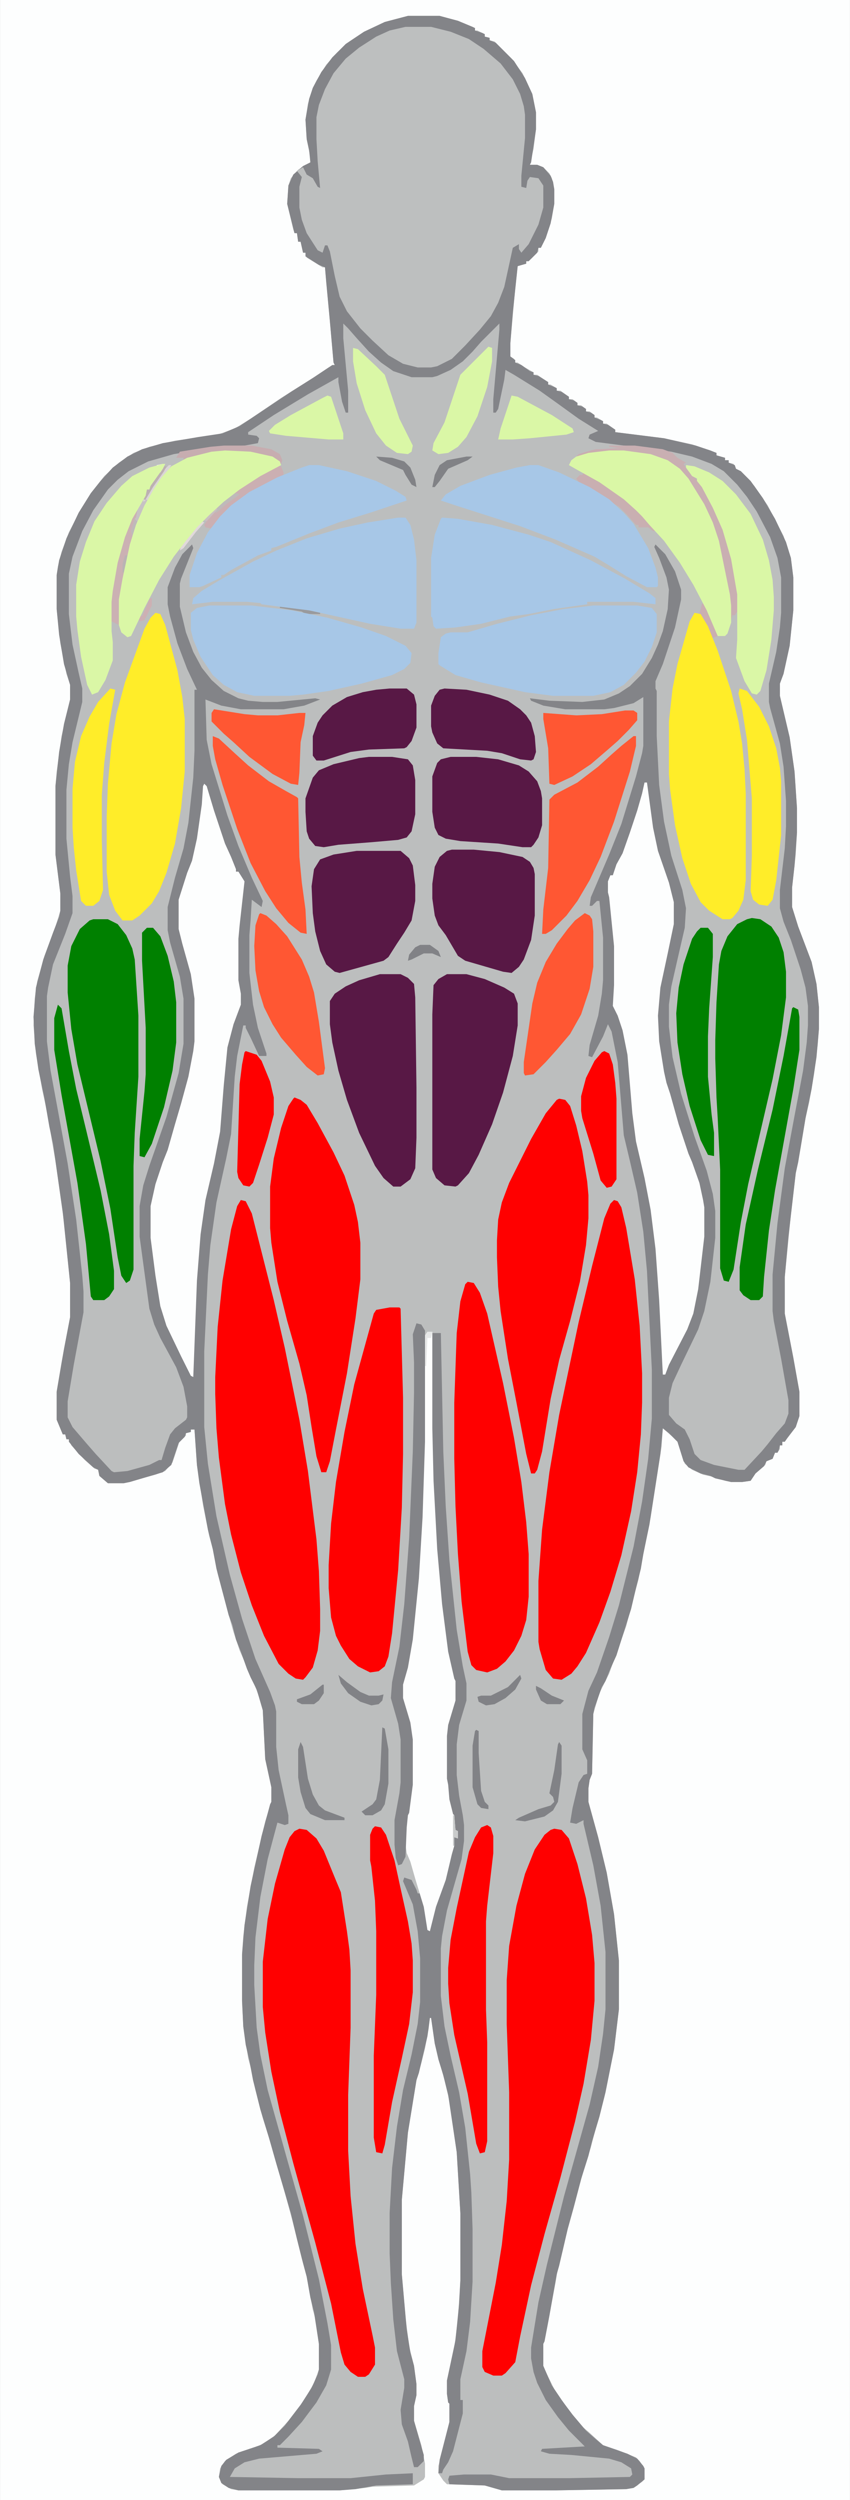 <?xml version="1.0" encoding="UTF-8"?>
<svg version="1.1" viewBox="0 0 696 2048" width="423" height="1243" xmlns="http://www.w3.org/2000/svg"> //BACK GROUND <g id="background">
    <path transform="translate(0)" d="m0 0h696v2048h-696z" fill="#BCBEBE" />
    <path transform="translate(0)" d="m0 0h696v2048h-696zm334 13-19 5-17 8-12 8-10 9-9 10-8 13-3 6-4 13-2 13 1 16 3 15v4l-10 6-6 7-2 6-1 15 5 21 1 3h2l1 7h2l2 9h2l1 4 13 8h2l4 44 3 34 1 2-5 2-15 10-24 15-25 17-13 8-14 5-35 5-21 5-13 5-12 8-12 11-11 14-8 13-10 19-6 16-3 12-1 7v28l3 28 5 25 3 9v12l-7 30-4 29-1 12v56l4 32v14l-4 13-9 24-6 21-2 14-1 22 2 23 5 29 5 23 3 19 3 17 7 50 5 50v28l-7 37-4 24v23l5 12h2l1 4h2l2 5 11 12 8 7 3 1 1 5 7 6h13l26-7 8-3 6-7 6-18 5-4v-2l4-1v-2h3l2 29 5 33 5 25 3 11 4 20 11 41 2 7 5 15 4 9 3 7 4 9 5 13 3 11 2 40 5 23v12l-5 16-9 38-6 32-3 24-1 15v38l1 21 4 26 3 11 3 15 6 23 6 19 5 18 7 24 6 22 9 36 3 11 5 27 2 7 3 21v21l-4 11-8 14-13 17-11 12-10 7-10 4-12 4-9 6-4 6-1 7 3 6 7 4 6 1h83l21-2 6-1 34-1 8-5 1-2v-11l-3-15-6-20v-12l2-9v-9l-2-15-4-16-3-24-3-35v-61l5-55 7-43 4-14 3-12 3-16 1-9h1l3 21 8 30 4 17 6 42 3 50v55l-2 32-3 23-6 27v11l1 7 1 1v15l-9 36v6l4 6 3 3 31 1 14 4h44l58-1 7-2 6-4 2-2v-9l-4-6-3-3-15-6-12-4-12-11-6-5-11-14-11-16-7-14-2-5v-18l3-13 7-37 2-12 4-15 5-22 5-17 7-26 6-19 6-23 5-18 5-25 3-14 4-33v-40l-4-38-6-34-7-29-8-29v-11l1-7 2-5 1-49 5-17 8-16 5-14 3-8 6-17 7-27 3-11 6-31 4-20 9-58 1-15 8 7 4 4 6 18 6 5 9 4 9 2 9 3 5 1h9l7-1 4-6 8-7 1-3 5-2 2-5h2l2-3v-3h2v-3h2l9-12 3-9v-20l-7-38-5-26v-30l5-51 4-34 4-21 4-24 3-13 4-23 3-24 1-13v-18l-2-19-4-18-11-29-5-16v-16l3-27 1-18v-20l-2-30-4-28-8-34v-10l4-13 4-18 3-29v-27l-2-16-6-18-13-25-11-16-11-12-4-2-2-4-4-1v-2h-3v-2l-7-2v-2l-20-7-23-5-40-5v-2l-7-5h-3v-2l-5-3h-2v-2l-4-3h-3v-2l-4-3h-3v-2l-4-3h-3v-2l-7-5h-3v-2l-5-3h-2v-2l-9-6h-3v-2l-7-4-6-4h-2l-1-3-3-2v-11l4-45 2-18 7-2v-2l4-2 6-6v-3h2l4-8 5-16 2-12v-12l-2-9-2-4-5-5-5-2h-6l3-13 2-16v-14l-3-15-8-17-9-12-14-14-4-1v-2l-4-1v-2l-6-3h-2v-2l-13-5-9-3-7-2z" fill="#FDFEFE" />
    <path transform="translate(334,13)" d="m0 0h26l15 4 12 5 2 1v2l6 2 2 1v2l4 1v2l5 2 15 15 9 14 6 13 3 15v14l-4 27-1 2h6l5 2 6 7 2 5 1 6v12l-3 16-4 12-4 8h-2l-1 4-7 7h-2v2l-7 2-4 38-2 25v11l4 3v2l5 2 7 5 3 1v2l4 1 8 5v2l5 2 2 1v2l4 1 6 4v2l4 1 3 2v2l4 1 3 2v2l4 1 3 2v2l5 2 2 1v2l4 1 6 4v2l40 5 26 6 12 4 5 2v2l7 2v2h3v2l5 2 1 3 4 2 8 8 10 14 10 17 9 19 4 13 2 16v27l-3 29-5 23-3 8v10l8 34 4 28 2 30v20l-2 27-2 18v16l5 16 11 29 4 18 2 19v18l-2 23-4 26-5 24-6 36-2 9-6 52-3 33v30l7 36 5 28v20l-3 9-7 9-2 3h-2v3h-2l-1 4-1 2h-2l-2 5-5 2-2 4-7 6-4 6-7 1h-9l-13-3-4-2-8-2-10-5-4-5-5-16-7-7-5-4-2 21-9 58-5 24-2 12-4 16-4 17-12 38-5 11-4 10-3 5-6 17-1 5-1 49-2 5-1 7v11l8 29 7 29 6 34 4 38v40l-4 33-7 35-5 20-6 20-3 12-6 19-6 23-5 18-7 30-2 7-6 34-4 21-1 2v18l7 16 8 12 9 12 11 13 8 7 6 5 20 7 8 4 5 6 1 2v9l-6 5-3 2-6 1-58 1h-44l-14-4-29-1-1-4 1-3 12-1h22l15 3h49l50-1 2-2-1-5-8-5-10-3-31-3-18-1-7-2 1-2 35-2-13-13-9-11-10-14-7-14-3-9-2-11v-9l6-37 7-31 14-56 21-75 7-31 4-27 2-20v-47l-4-38-6-33-8-34v-3l-6 3-5-1 2-12 5-21 4-6 3-1v-11l-4-9v-29l5-19 7-15 10-29 8-26 12-48 7-37 5-35 3-33v-40l-4-81-3-32-5-32-6-26-5-21-5-60-5-25-3-6-4 10-9 17-3-1 1-9 7-24 3-18 1-11v-35l-3-30h-2l-4 4h-2l1-7 15-35 10-25 12-39 5-19 1-6v-40l-8 5-16 4-8 1h-32l-18-3-10-4-1-2 16 2 27 1 18-2 12-5 9-6 10-10 8-13 5-11 4-11 4-18 1-16-2-10-6-16-4-9 1-2 8 8 8 14 5 15v8l-5 23-10 30-6 14v6l1 2v37l2 40 4 30 6 28 9 28 3 15-1 16-6 26-5 22-2 15v18l3 25 7 30 11 35 10 28 5 19 2 14v22l-4 36-5 24-5 15-14 29-7 15-3 12v14l6 7 7 5 4 8 4 12 5 5 11 4 20 4h5l14-15 5-6 7-9 7-8 3-8v-11l-6-34-6-31-1-8v-30l4-42 6-45 8-43 7-37 3-23 1-14v-16l-2-15-4-15-8-24-6-15-3-11v-15l4-34 1-18v-21l-2-28-3-19-8-29-1-5v-15l6-26 3-20 1-12v-29l-3-16-6-17-11-21-8-12-8-10-11-11-10-6-16-6-17-4-62-8-6-3 1-3 7-3-16-10-18-13-14-10-21-13-7-4-1 8-5 24-2 3h-2v-11l5-57v-5l-15 15-7 8-8 8-10 7-11 5-4 1h-17l-15-5-10-7-10-9-10-11-7-8-4-4v12l4 43v18h-2l-3-9-3-16v-4l-25 14-28 17-21 14v2l7 1 2 2-1 4-11 2-28 2-30 5-21 6-16 8-9 7-8 8-12 17-9 17-8 21-3 14v33l3 25 5 23 3 13v11l-8 33-3 18-2 21v40l3 31 2 16v14l-6 17-10 25-4 19-1 7v37l3 24 14 76 7 46 5 46 1 13v17l-8 43-5 30v13l4 8 12 14 7 8 13 14 2 1 11-1 18-5 8-4h2l3-10 4-11 4-5 9-7 1-2v-9l-3-16-6-16-13-24-5-11-4-13-8-59v-25l3-17 5-16 14-40 10-36 4-24v-37l-3-18-8-28-2-10v-19l6-24 7-24 4-21 4-37 1-22v-50h2l-8-17-8-21-6-22-2-10v-14l6-16 6-11 8-8 1 3-10 25-1 4v19l5 21 6 16 7 13 8 10 10 9 12 6 8 2 12 1h12l31-3 4 1-13 5-17 3h-35l-16-3-13-5 1 33 4 20 13 42 9 25 11 26 9 19-1 5-8-6-1 17-1 12v31l3 26 4 19 7 21v2h-6l-7-15-4-8v-2h-2l-5 25-2 17-3 47-4 20-8 36-5 35-2 24-3 63v62l3 30 7 43 11 48 10 36 11 33 12 27 4 11 1 5v29l2 19 6 28 2 9v7l-3 1-6-2-8 30-6 31-4 33-1 23v16l2 35 3 22 6 29 16 57 13 46 13 52 7 36 3 18v20l-4 13-8 14-12 16-11 12-7 7h-2v2l34 1 3 2-5 2-47 4-12 3-8 5-4 7 56 1h43l29-3 22-1v9l-30 1-17 3-13 1h-83l-8-2-6-4-2-5 2-9 4-5 10-6 18-6 11-7 9-9 13-17 9-14 5-11 1-4v-21l-4-26-3-12-3-17-4-15-4-16-5-21-7-24-5-17-6-21-7-23-6-24-3-16-3-13-2-15-1-21v-38l2-24 5-32 9-41 7-26 1-2v-12l-5-23-2-40-5-17-5-10-3-7-5-14-4-10-3-12-3-8-10-38-3-16-4-16-7-38-2-15-2-29h-3v2l-4 1-1 3-5 5-6 18-7 6-27 8-5 1h-13l-7-6-1-5-4-2-12-11-8-10v-2h-2l-1-4h-2l-5-12v-23l6-35 5-26v-28l-6-58-8-56-3-14-4-23-5-24-3-21-1-22 2-24 6-23 8-22 5-13 1-5v-14l-4-32v-56l3-28 4-23 5-20v-12l-5-17-4-24-2-21v-28l2-12 6-18 10-21 10-16 8-10 10-11 12-9 12-6 17-5 29-5 20-3 14-6 42-28 19-12 15-10h2l-1-2-3-34-3-32-1-12-5-2-11-7v-3h-2l-2-9h-2l-1-7h-2l-6-24 1-15 4-9 8-7 6-3-1-10-2-9-1-16 3-17 3-9 7-13 9-12 11-11 15-10 17-8z" fill="#838488" />
    <path transform="translate(528,641)" d="m0 0h2l5 37 4 19 9 26 4 16v18l-5 24-6 28-2 23 1 21 4 25 2 9 3 9 7 25 8 24 3 7 6 17 3 14 1 6v24l-5 43-4 20-5 13-15 29-3 8h-2l-3-61-3-42-4-32-5-26-7-30-3-23-4-48-4-20-4-12-4-8 1-17v-32l-4-40-1-4v-9l2-5h2l3-9 5-9 6-17 6-18 4-14z" fill="#FDFEFE" />
    <path transform="translate(167,642)" d="m0 0 2 2 6 20 9 27 5 11 4 10v2h2l5 8-4 36-1 11v34l2 11v9l-6 16-5 19-3 31-3 38-5 26-7 30-4 28-3 38-3 79-2-1-8-16-12-25-5-16-4-25-4-31v-26l4-18 6-18 4-10 6-21 5-17 6-22 4-21 1-8v-35l-3-20-7-25-3-12v-24l7-22 4-10 4-18 4-28 1-15z" fill="#FDFEFE" />
    <path transform="translate(354,1092)" d="m0 0h7l2 97 2 45 3 44 6 57 5 30 3 14v14l-6 20-2 16v25l2 17 3 16 1 8v13l-2 15-12 42-4 21-1 10v39l3 25 5 24 7 30 5 29 4 38 1 15 1 30v43l-2 33-3 24-5 23v17h2v11l-8 31-4 9-4 6-1 3h-3l1-11 8-31v-15l-1-1-1-7v-11l7-33 3-30 1-19v-55l-3-50-7-47-4-16-4-13-3-13-3-21h-1l-2 15-7 30-2 6-7 43-5 55v61l4 45 3 19 3 11 2 15v9l-2 9v12l8 28v5l-5 5h-3l-2-8-3-13-5-14-1-12 3-18v-7l-6-23-3-26-2-30-1-24v-33l2-37 4-34 5-30 7-29 5-25 2-18v-36l-2-22-4-22-8-19 1-3 6 2 4 8 1 3h3l5 21 1 9 7-25 7-19 5-24 1-1 1-7h2v-5h-2l-1-13-3-8-2-11v-7l-1-4v-35l2-12 5-17v-16l-5-18-5-36-4-41-3-46-1-23-1-43v-76z" fill="#838488" />
    <path transform="translate(350,1091)" d="m0 0h4v79l1 43 3 56 4 45 5 39 5 22 1 2v16l-6 20-1 9v35l1 5 1 12 3 12 1 1 1 12 2 1v6l-3-1v7l-2 7-5 21-8 22-5 20-2-1-3-19-7-23-4-14-3-7-1-7v-14l1-10 2-8 2-17v-37l-3-18-5-16v-11l4-14 4-23 5-50 3-50 2-62 1-87z" fill="#FDFEFE" />
    <path transform="translate(341,1084)" d="m0 0 4 1 3 5v91l-2 62-3 50-5 50-4 23-4 14v11l6 20 2 14v37l-3 23-1 2-1 10-1 24-3 6-3 1-2-6-1-11v-20l4-22 1-9v-35l-2-13-6-21 1-13 6-29 4-35 4-54 3-71 1-48v-25l-1-23z" fill="#838488" />
    <path transform="translate(499,365)" d="m0 0h21l23 3 8 3 4 4 7 4-2 1 3 5 10 10 8 13 10 21 7 21 5 24 1 6v21l-2 3h-2l-1 4-3-27-8-38-7-20-9-17-12-18-8-7-10-5-14-4-17-2h-12l-21 3-6 1 2-2 10-3 6-1 17-1-8-1z" fill="#C9AFB2" />
    <path transform="translate(111,418)" d="m0 0h1v6l-3 7-1 8-2 11-7 33-1 8-1 21-6-3v-25l4-23 6-21 6-15z" fill="#CBB1B3" />
    <path transform="translate(478,387)" d="m0 0 11 6 12 8 12 9 9 8 5 5 11 12h-3l-4-3h-8v-2h-2l-7-8-7-7-7-4-15-10-10-5-3-4 3-3h2z" fill="#C9AFB1" />
    <path transform="translate(228,381)" d="m0 0 2 1 2 5v3l-23 11-12 8-11 9-7 7-6 8-5-1-1-2 3-5 12-11 12-9-3-1 12-9 23-13zm-39 24 2 1-2 1z" fill="#CBAFB2" />
    <path transform="translate(246,1427)" d="m0 0 2 4 4 26 4 13 5 9 5 4 16 6v2h-16l-12-5-4-5-4-13-2-12v-23z" fill="#818286" />
    <path transform="translate(313,1415)" d="m0 0 2 1 3 17v28l-3 17-3 5-7 4h-6l-3-3 9-6 3-4 3-16z" fill="#818286" />
    <path transform="translate(183,365)" d="m0 0h23l16 3 7 4 2 5-1 3-5-4-9-3-11-2-21-1-16 2-18 5v-2h-6l3-5 25-4z" fill="#C7ADB0" />
    <path transform="translate(458,1427)" d="m0 0 2 3v23l-3 23-4 7-7 5-16 4-8-1 3-2 16-7 10-3 3-3-1-4-3-3 4-19 3-21z" fill="#818286" />
    <path transform="translate(390,1417)" d="m0 0 2 1v18l2 31 3 9 3 3v3l-6-1-3-3-4-14v-34l2-12z" fill="#818286" />
    <path transform="translate(277,1372)" d="m0 0 7 6 11 8 7 3h8l4-1-1 5-3 3-6 1-9-3-10-7-6-8z" fill="#818286" />
    <path transform="translate(426,1372)" d="m0 0 1 3-5 9-8 7-9 5-7 1-6-3-1-4 3-1h8l14-7z" fill="#818286" />
    <path transform="translate(382,374)" d="m0 0h5l-4 3-16 7-7 10-4 5h-2l2-10 4-8 6-4z" fill="#818286" />
    <path transform="translate(308,374)" d="m0 0 13 1 10 3 5 5 4 10 1 6-4-2-5-8-2-4-19-8z" fill="#818286" />
    <path transform="translate(138,381)" d="m0 0h2l-2 4-8 10-12 21-8 19-2 4-1-4 3-10 1-1 2-10 3-5h3l2-5 7-11 8-10z" fill="#C7C2C4" />
    <path transform="translate(576,494)" d="m0 0 3 4 9 20v3l-5 2-5-12-5-8 2-8z" fill="#CAAFB2" />
    <path transform="translate(264,1380)" d="m0 0h1v7l-4 6-4 3h-10l-4-2v-2l11-4z" fill="#818286" />
    <path transform="translate(344,774)" d="m0 0h8l7 5 2 5-7-3h-7l-10 5-3 1 1-5 5-6z" fill="#818286" />
    <path transform="translate(439,1381)" d="m0 0 4 2 9 6 10 4-3 3h-11l-5-3-4-9z" fill="#818286" />
    <path transform="translate(138,381)" d="m0 0h2l-2 4-8 10-9 15-2-1 2-5 7-11 8-10zm-21 28 2 1-2 1z" fill="#DAD5D6" />
    <path transform="translate(134,382)" d="m0 0h2l-2 4-9 13-6 10h-2l2-5 1-3h2l1-4 9-13z" fill="#BCB0B2" />
    <path transform="translate(123,490)" d="m0 0h1v6l-6 12-4 1-1-3 2-2 1 1 6-14z" fill="#CDB0B3" />
    <path transform="translate(229,497)" d="m0 0 13 1 15 2 5 1v2h-12l-3-2-18-3z" fill="#999A9D" />
    <path transform="translate(193,404)" d="m0 0 3 1-11 8-8 7-2-1 4-6 9-7z" fill="#BEBABA" />
    <path transform="translate(165,427)" d="m0 0 2 1-7 8-10 13-3 2 1-4 9-11z" fill="#E1D9DA" />
    <path transform="translate(488,368)" d="m0 0h17v1l-23 3-10 2 2-2 10-3z" fill="#C9ADB0" />
    <path transform="translate(350,1091)" d="m0 0h4l-1 5h-3l-1 23h-1v-25z" fill="#E7E8E8" />
    <path transform="translate(371,1487)" d="m0 0h1l1 12 2 1v6l-3-1v7h-1z" fill="#C9CBCB" />
    <path transform="translate(102,455)" d="m0 0h2l-1 9-1 5h-2v-7z" fill="#BAB3B4" />
    <path transform="translate(110,425)" d="m0 0 2 2-1 5-3 7-1-4z" fill="#BFB9BA" />
    <path transform="translate(176,416)" d="m0 0 2 1-9 10-3-1z" fill="#C9BFC0" />
    <path transform="translate(133,380)" d="m0 0h2l-2 4-2 3h-2l-1-6z" fill="#F5F6F6" />
  </g>
  <path transform="translate(332,22)" d="m0 0h21l16 4 15 6 12 8 14 12 10 13 6 12 3 10 1 7v19l-3 31v9l4 1 1-6 2-3 7 1 4 6v18l-4 14-8 16-6 7-2-3v-4l-5 3-7 32-5 13-6 11-9 11-12 13-11 11-12 6-5 1h-11l-12-3-12-7-13-12-10-10-11-14-6-12-4-17-4-20-2-5h-2l-2 6-4-2-9-14-4-11-2-10v-17l2-8-4-5 5-3 3 6 5 3 4 7 2 1-2-22-1-18v-18l2-10 5-13 7-13 10-12 11-9 14-9 11-5z" fill="#BDBFBF" />
  <g id="leg" fill="#ff0000">
    <path transform="translate(245,1498)" d="m0 0 6 1 8 7 6 10 9 22 5 12 5 32 2 15 1 17v47l-2 55v46l2 37 4 39 6 37 8 38 2 10v14l-5 8-3 2h-6l-6-4-5-6-3-10-8-40-13-50-18-65-11-42-7-33-5-32-2-21v-37l4-35 6-29 8-28 4-10 4-5z" />
    <path transform="translate(454,1498)" d="m0 0 6 1 6 7 7 21 7 28 5 30 2 23v31l-3 32-6 36-7 31-12 46-13 46-11 42-9 42-4 21-8 9-3 2h-7l-7-3-2-4v-13l11-56 5-31 4-36 2-34v-55l-2-56v-36l2-28 6-33 7-26 8-20 8-12 5-4z" />
    <path transform="translate(399,1495)" d="m0 0 3 2 2 7v14l-5 43-1 13v72l1 27v81l-2 9-4 1-3-8-7-41-11-48-4-26-1-16v-13l2-23 5-26 10-46 5-12 5-8z" />
    <path transform="translate(307,1496)" d="m0 0 5 1 4 6 7 21 5 23 6 27 3 18 1 14v26l-3 26-6 28-8 36-6 35-2 7-5-1-2-12v-67l2-50v-52l-1-25-3-28-1-5v-21l2-5z" />
    <g id="quad">
      <path transform="translate(197,983)" d="m0 0 4 1 5 10 18 71 9 39 12 59 7 42 7 56 2 26 1 31v18l-2 16-4 14-6 8-2 2-6-1-6-4-8-8-12-23-10-25-9-27-8-31-5-25-5-38-2-24-1-28v-14l2-41 4-38 7-42 5-19z" />
      <path transform="translate(503,983)" d="m0 0 3 1 3 5 4 17 7 42 4 38 2 39v24l-1 26-3 31-5 32-8 36-9 30-9 25-11 25-7 11-5 6-8 5-7-1-6-7-5-17-1-6v-50l3-42 6-47 8-47 16-76 11-46 10-39 5-12z" />
      <path transform="translate(458,900)" d="m0 0 5 1 4 5 5 16 5 21 4 25 1 11v19l-2 22-5 30-8 32-9 32-7 32-7 43-4 15-2 3h-3l-4-16-8-42-7-36-6-39-2-20-1-24v-14l1-17 3-14 6-16 18-36 12-21 9-11z" />
      <path transform="translate(241,899)" d="m0 0 5 2 5 4 9 15 13 24 9 19 8 24 3 14 2 17v30l-4 32-7 45-9 46-5 26-3 9h-4l-4-13-4-24-4-26-6-26-10-35-8-32-5-32-1-12v-34l3-23 6-25 6-18 4-6z" />
      <path transform="translate(383,1050)" d="m0 0 5 1 5 8 6 17 13 57 9 45 6 36 4 33 2 26v35l-2 19-4 13-6 12-7 9-7 6-8 3-9-2-4-4-3-11-5-41-3-39-2-39-1-39v-46l2-57 3-26 4-14z" />
      <path transform="translate(319,1071)" d="m0 0h8l1 1 2 73v46l-1 44-3 51-5 52-3 19-3 8-5 4-7 1-10-5-7-6-7-11-4-8-4-15-2-24v-19l2-34 4-34 7-41 8-39 16-58 2-3z" />
      <path transform="translate(201,861)" d="m0 0 9 3 4 5 7 17 3 13v14l-5 19-7 22-5 15-3 3-5-1-4-6-1-5 2-72 2-16 2-10z" />
      <path transform="translate(495,861)" d="m0 0 4 2 3 9 2 15 1 13v66l-4 6-4 1-5-6-6-22-9-29-1-6v-12l4-15 7-14 6-7z" />
    </g>
  </g>
  <g id="arm">
    <g id="bicep" fill="#ffed29">
      <path transform="translate(127,502)" d="m0 0 4 1 4 9 10 37 4 22 2 18v43l-3 30-5 29-7 24-6 15-6 10-10 10-6 4h-8l-6-8-5-13-2-19v-45l1-27 3-33 4-24 7-26 16-44 5-9z" />
      <path transform="translate(569,502)" d="m0 0 5 1 6 10 8 20 11 33 6 25 3 18 2 21 1 20v71l-2 16-4 9-5 6-2 1h-6l-11-7-7-7-8-15-7-21-6-27-4-29-1-13v-43l3-27 4-20 10-35z" />
    </g>
    <g id="tricep" fill="#ffed29">
      <path transform="translate(606,564)" d="m0 0 6 2 10 13 8 16 6 18 3 16 1 11v44l-4 37-3 16-4 5-7-1-5-4-2-7 1-29v-47l-4-48-4-25-3-13z" />
      <path transform="translate(90,564)" d="m0 0 4 1-5 28-4 32-2 26v37l1 41-3 9-5 4h-6l-4-4-4-25-2-19-1-16v-32l2-22 5-21 7-16 7-12z" />
    </g>
    <g id="wrist" fill="#008000">
      <path transform="translate(76,753)" d="m0 0h12l8 4 7 9 5 11 2 9 3 46v50l-3 46-1 27v85l-3 9-3 2-4-6-3-15-6-40-8-39-19-79-5-29-3-30v-22l3-16 7-14 8-7z" />
      <path transform="translate(616,752)" d="m0 0 7 1 9 6 6 9 4 12 2 16v21l-4 31-7 36-20 86-6 31-6 39-4 10-4-1-3-10v-81l-2-42-1-17-1-32v-15l1-31 2-31 2-11 5-12 8-10 8-4z" />
      <path transform="translate(574,760)" d="m0 0h6l4 5v19l-3 42-1 23v33l3 31 2 15v19l-5-1-6-12-9-28-6-26-4-26-1-24 2-21 4-19 7-21 4-6z" />
      <path transform="translate(120,760)" d="m0 0h5l6 7 6 16 5 21 2 17v33l-3 23-7 30-10 30-6 11-4-1v-14l4-39 1-14v-38l-3-55v-23z" />
      <path transform="translate(650,825)" d="m0 0 4 2 1 6v27l-5 32-15 83-5 33-4 38-1 16-3 3h-7l-6-4-3-4v-19l5-35 10-45 12-49 9-44 7-39z" />
      <path transform="translate(47,823)" d="m0 0 3 3 6 35 6 31 8 33 12 50 7 36 4 30v15l-4 6-4 3h-9l-2-3-4-43-7-50-13-72-6-37v-26z" />
    </g>
  </g>
  <g id="chest" fill="#A7C7E7">
    <g id="high-chest">
      <path transform="translate(434,381)" d="m0 0h7l17 6 25 12 16 10 12 11 8 9 12 20 6 16 2 8v7l-1 1h-8l-17-9-16-10-10-6-32-14-29-11-53-17-12-4 4-5 12-7 24-9 22-6z" />
      <path transform="translate(253,381)" d="m0 0h8l23 5 24 8 16 8 8 5 1 3-30 10-26 8-24 9-27 11-4 1v2l-11 4-22 12-6 4h-2v2l-15 7-3 1h-8v-10l6-18 9-17 10-13 9-9 15-11 23-12 20-8z" />
    </g>
    <g id="mid-chest">
      <path transform="translate(326,424)" d="m0 0h6l4 6 3 12 2 17v51l-2 5h-11l-25-4-50-11-24-3-15-2-1-1-11-1h-28l-17 2 1-5 7-6 15-9 27-15 19-9 25-10 27-8 23-5z" />
      <path transform="translate(362,424)" d="m0 0 13 1 28 5 30 8 18 6 33 15 28 15 20 12 5 4v5l-18-2h-38v2l-28 4-20 4-15 2-24 6-21 3-16 1-2-2-1-7-1-1v-48l3-19 5-13z" />
    </g>
    <g id="low-chest">
      <path transform="translate(486,496)" d="m0 0h36l12 2 4 5v15l-4 12-6 12-7 9-10 10-11 6-14 3h-33l-23-3-36-8-21-6-13-8-1-1v-9l2-13 4-3 4-1h14l24-7 28-7 26-5z" />
      <path transform="translate(171,496)" d="m0 0h35l33 4 29 6 28 8 20 7 16 8 5 6-1 8-5 5-10 5-25 7-27 6-21 3-11 1h-29l-14-3-11-6-9-8-10-15-6-14-2-8v-14l5-4z" />
    </g>
  </g>
  <g id="abs" fill="#581845">
    <path transform="translate(311,798)" d="m0 0h17l6 3 5 5 1 11 1 74v41l-1 25-4 9-8 6h-6l-8-7-7-10-13-27-10-27-7-24-5-23-2-15v-19l4-6 9-6 11-5z" />
    <path transform="translate(366,798)" d="m0 0h16l15 4 16 7 8 5 3 8v18l-4 25-8 30-9 26-11 25-8 15-9 10-2 1-9-1-7-6-3-7v-127l1-24 4-5z" />
    <path transform="translate(370,696)" d="m0 0h18l21 2 19 4 6 4 3 5 1 5v34l-3 20-6 16-4 6-6 5-7-1-31-9-6-4-10-17-6-8-3-8-2-14v-12l2-14 4-8 6-5z" />
    <path transform="translate(292,697)" d="m0 0h36l7 6 3 6 2 16v13l-3 16-6 10-6 9-7 11-4 3-36 10-4-1-7-6-5-11-4-16-2-15-1-22 2-14 5-8 11-4z" />
    <path transform="translate(369,620)" d="m0 0h21l18 2 17 5 8 5 7 8 3 8 1 6v22l-3 10-4 6-2 2h-7l-20-3-31-2-12-2-6-3-3-6-2-13v-29l4-11 3-3z" />
    <path transform="translate(302,620)" d="m0 0h19l13 2 4 5 2 12v28l-3 14-4 5-7 2-23 2-26 2-12 2-7-1-5-6-2-6-1-16v-11l6-17 5-6 12-5 21-5z" />
    <path transform="translate(319,564)" d="m0 0h14l6 5 2 8v19l-4 11-4 5-2 1-29 1-15 2-22 7h-6l-3-4v-16l4-11 4-6 8-8 12-7 13-4 11-2z" />
    <path transform="translate(364,564)" d="m0 0 18 1 19 4 15 5 10 7 5 5 4 6 3 11 1 13-2 6-2 1-9-1-15-5-12-2-36-2-5-4-4-9-1-5v-17l3-8 4-5z" />
  </g>
  <g id="shoulder" fill="#DAF7A6">
    <path transform="translate(184,369)" d="m0 0 21 1 18 4 6 4 1 3-17 9-17 11-13 10-12 11-10 10-9 11-10 13-12 19-12 23-11 23-3 1-5-4-2-6v-21l3-17 6-28 5-16 7-16 8-14 6-9 8-9 13-7 20-5z" />
    <path transform="translate(499,369)" d="m0 0h12l22 3 14 5 10 7 7 8 13 21 7 15 5 15 9 44 1 9v14l-3 9-2 2h-6l-9-21-11-21-11-18-13-18-12-13-6-7-5-5-10-9-20-14-18-10-7-4 2-4 4-3 10-3z" />
    <g id="front-delt">
      <path transform="translate(133,380)" d="m0 0h2l-2 4-10 14-1 3h-2l-1 5-11 19-6 15-6 21-4 23-1 9v24l1 9v15l-6 16-6 10-5 2-4-8-5-23-3-22-1-11v-26l3-19 5-16 7-17 10-15 12-14 9-8 14-7z" />
      <path transform="translate(562,381)" d="m0 0 7 1 12 5 11 7 11 11 12 16 10 21 5 17 3 16 1 14v11l-2 24-4 25-5 17-3 3-4-1-6-10-7-19 1-15v-37l-5-29-7-24-8-18-9-17-4-5v-2l-4-2-5-7z" />
    </g>
    <path transform="translate(289,285)" d="m0 0 4 1 15 14 7 7 12 36 11 22-1 5-3 2-9-1-9-6-8-10-9-19-7-22-3-18z" />
    <path transform="translate(400,284)" d="m0 0 3 1v11l-4 21-8 24-9 17-7 8-8 5-8 1-5-3 1-6 9-17 13-39z" />
    <path transform="translate(268,324)" d="m0 0 3 1 10 30v5h-12l-35-3-13-2-1-2 5-5 13-8 26-14z" />
    <path transform="translate(419,324)" d="m0 0 5 1 28 15 17 11 1 3-6 2-30 3-14 1h-12l2-9z" />
  </g>
  <g id="intercostales" fill="#FF5733">
    <path transform="translate(519,603)" d="m0 0h2v8l-5 21-13 41-11 29-9 19-10 17-9 12-12 12-5 3h-3l1-20 4-34 1-56 4-4 19-10 17-13 11-10 8-7z" />
    <path transform="translate(174,603)" d="m0 0 5 2 13 12 11 10 17 13 14 8 9 5 1 1 1 48 2 21 3 22 1 20-5-1-10-8-10-12-9-14-12-23-11-28-12-36-6-21-2-11z" />
    <path transform="translate(213,748)" d="m0 0 5 2 8 7 9 10 12 19 6 14 4 13 4 24 5 38-1 5-5 1-9-7-9-10-12-14-7-11-7-14-4-13-3-17-1-20 1-17 3-9z" />
    <path transform="translate(479,748)" d="m0 0 4 2 2 3 1 10v29l-3 18-7 21-9 16-11 13-9 10-10 10-7 1-1-2v-9l7-48 4-17 7-17 9-15 9-12 6-7z" />
    <path transform="translate(512,582)" d="m0 0h7l3 2v6l-7 8-9 9-8 7-14 12-15 10-15 7-4-1-1-29-4-24v-5l27 2 21-1z" />
    <path transform="translate(175,581)" d="m0 0 25 4 11 1h16l18-2h5l-1 10-3 14-1 25-1 10-6-1-15-8-19-14-13-12-8-7-10-10v-7z" />
  </g>
</svg>
